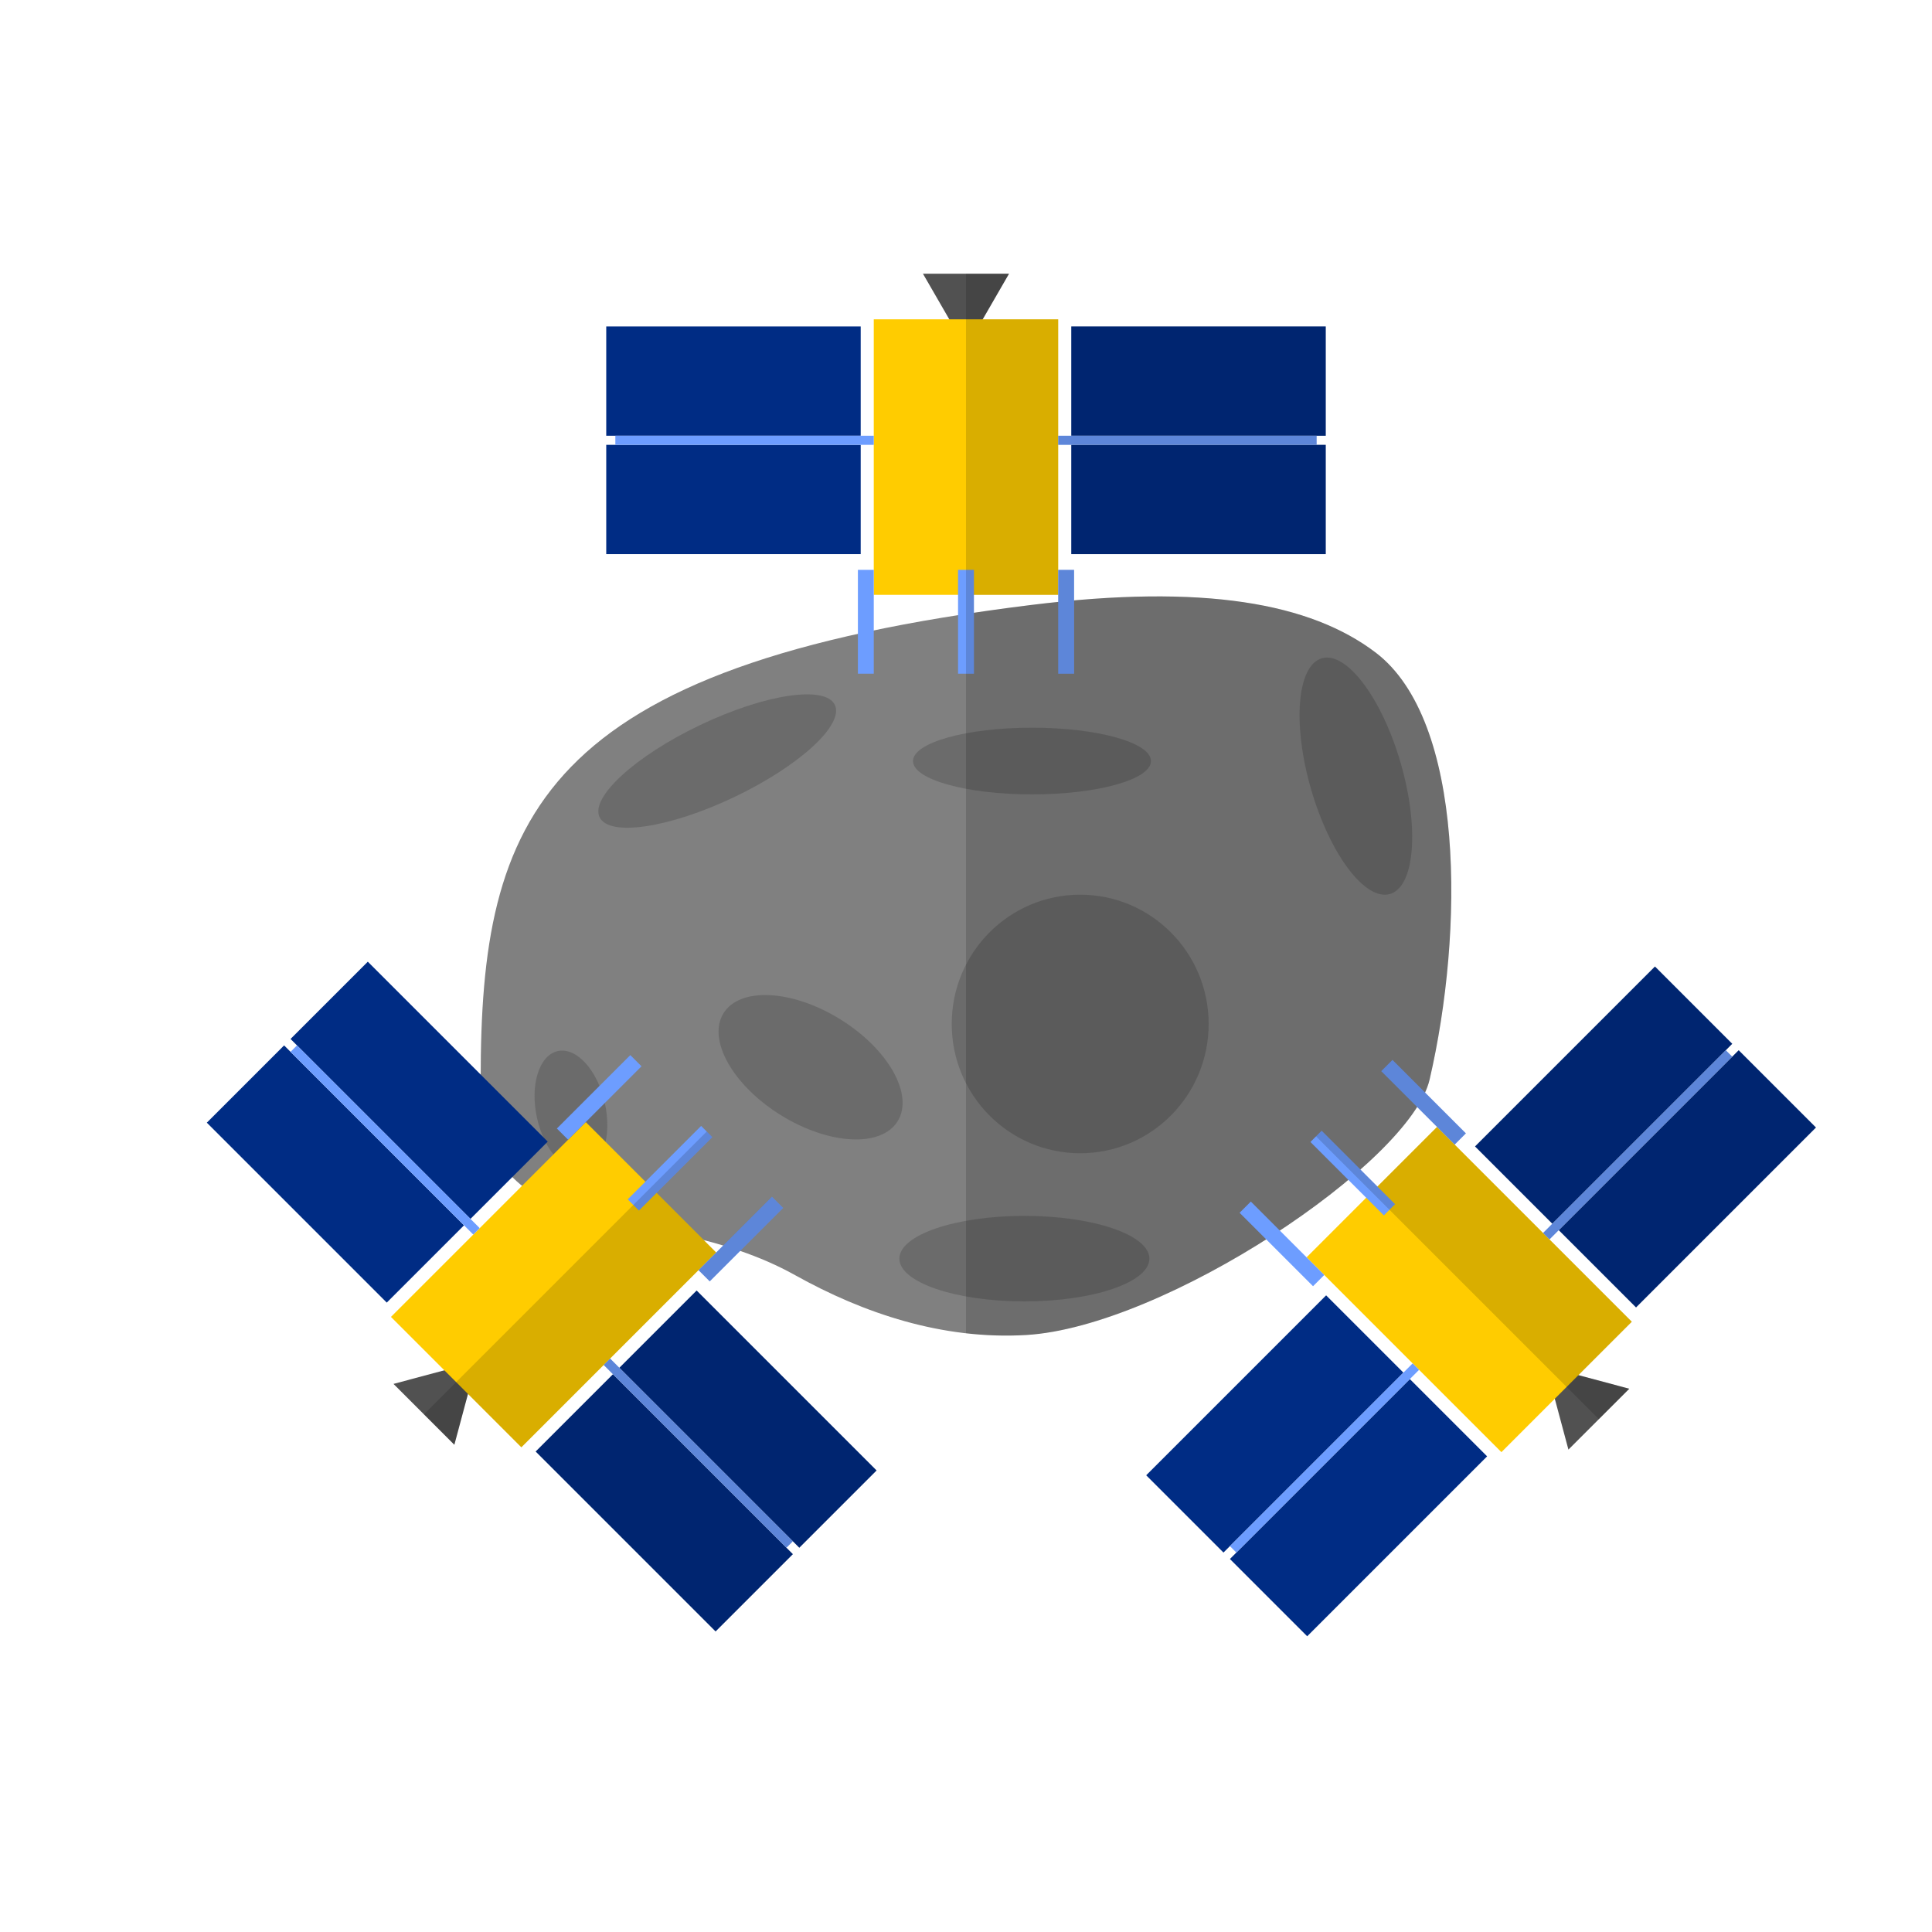 <?xml version="1.0" encoding="UTF-8" standalone="no"?>
<!-- Created with Inkscape (http://www.inkscape.org/) -->

<svg
   width="300"
   height="300"
   viewBox="0 0 79.375 79.375"
   version="1.1"
   id="svg1"
   inkscape:version="1.3.2 (091e20e, 2023-11-25, custom)"
   sodipodi:docname="mining.svg"
   xmlns:inkscape="http://www.inkscape.org/namespaces/inkscape"
   xmlns:sodipodi="http://sodipodi.sourceforge.net/DTD/sodipodi-0.dtd"
   xmlns="http://www.w3.org/2000/svg"
   xmlns:svg="http://www.w3.org/2000/svg">
  <sodipodi:namedview
     id="namedview1"
     pagecolor="#000000"
     bordercolor="#000000"
     borderopacity="0.25"
     inkscape:showpageshadow="2"
     inkscape:pageopacity="0.0"
     inkscape:pagecheckerboard="0"
     inkscape:deskcolor="#d1d1d1"
     inkscape:document-units="mm"
     inkscape:zoom="4"
     inkscape:cx="132.5"
     inkscape:cy="155.625"
     inkscape:window-width="1600"
     inkscape:window-height="837"
     inkscape:window-x="-8"
     inkscape:window-y="-8"
     inkscape:window-maximized="1"
     inkscape:current-layer="layer1" />
  <defs
     id="defs1" />
  <g
     inkscape:label="Asteroid"
     inkscape:groupmode="layer"
     id="layer1"
     inkscape:highlight-color="#2c2c2c">
    <path
       id="path1"
       style="fill:#808080;stroke-width:0.265;fill-opacity:1"
       d="m 42.351,24.856 c -20.226,2.499 -22.603,8.728 -22.603,19.494 2.8e-5,7.325 6.951,4.711 12.924,8.042 2.806,1.565 6.045,2.657 9.48,2.456 5.673,-0.331 15.79,-7.074 16.583,-10.498 1.408,-6.073 1.471,-14.742 -2.221,-17.543 -2.671,-2.026 -7.039,-2.831 -14.164,-1.951 z"
       sodipodi:nodetypes="ccsccsc"
       inkscape:label="asteroid it self" />
    <g
       id="g11"
       inkscape:label="craters">
      <ellipse
         style="fill:#6b6b6b;fill-opacity:1;stroke-width:0.265"
         id="path5"
         cx="40.911"
         cy="-13.122"
         rx="1.637"
         ry="5.355"
         transform="rotate(64.482)" />
      <ellipse
         style="fill:#6b6b6b;fill-opacity:1;stroke-width:0.265"
         id="path6"
         cx="42.086"
         cy="51.71"
         rx="5.136"
         ry="1.757" />
      <ellipse
         style="fill:#6b6b6b;fill-opacity:1;stroke-width:0.265"
         id="path7"
         cx="44.66"
         cy="46.102"
         rx="1.918"
         ry="5.04"
         transform="rotate(-16.122)" />
      <ellipse
         style="fill:#6b6b6b;fill-opacity:1;stroke-width:0.265"
         id="path8"
         cx="44.379"
         cy="42.069"
         rx="5.278"
         ry="5.311" />
      <ellipse
         style="fill:#6b6b6b;fill-opacity:1;stroke-width:0.265"
         id="path9"
         cx="13.027"
         cy="49.621"
         rx="1.427"
         ry="2.502"
         transform="rotate(-12.498)" />
      <ellipse
         style="fill:#6b6b6b;fill-opacity:1;stroke-width:0.265"
         id="path10"
         cx="51.411"
         cy="19.71"
         rx="4.209"
         ry="2.317"
         transform="rotate(31.807)" />
      <ellipse
         style="fill:#6b6b6b;fill-opacity:1;stroke-width:0.265"
         id="path11"
         cx="42.399"
         cy="31.267"
         rx="4.888"
         ry="1.37" />
    </g>
    <path
       d="m 39.688,54.775 c 0.808,0.092 1.63,0.123 2.465,0.074 5.673,-0.331 15.79,-7.074 16.583,-10.498 1.408,-6.073 1.472,-14.742 -2.221,-17.543 -2.671,-2.026 -7.039,-2.832 -14.164,-1.951 -0.929,0.115 -1.808,0.24 -2.663,0.371 z"
       style="fill:#000000;fill-opacity:0.15;stroke-width:0.265"
       id="path4"
       inkscape:label="shadow" />
  </g>
  <g
     id="g12"
     inkscape:label="mining ship"
     inkscape:highlight-color="#ffcc00"
     transform="rotate(45,39.873,70.278)">
    <path
       sodipodi:type="star"
       style="fill:#515151;fill-opacity:1;stroke-width:0.265"
       id="path12"
       inkscape:flatsided="true"
       sodipodi:sides="3"
       sodipodi:cx="13.891333"
       sodipodi:cy="75.057632"
       sodipodi:r1="2.0414994"
       sodipodi:r2="1.0207496"
       sodipodi:arg1="0.52359878"
       sodipodi:arg2="1.5707963"
       inkscape:rounded="0"
       inkscape:randomized="0"
       d="m 15.659,76.078 -3.536,0 1.768,-3.062 z"
       inkscape:transform-center-y="-0.51037576"
       transform="translate(1.497,1.473)"
       inkscape:label="thruster" />
    <rect
       style="fill:#ffcc00;fill-opacity:1;stroke-width:0.265"
       id="rect11"
       width="7.577"
       height="11.319"
       x="11.599"
       y="64.359"
       inkscape:label="body" />
    <g
       id="g14"
       inkscape:label="solar panel">
      <rect
         style="fill:#002c84;fill-opacity:1;stroke-width:0.265"
         id="rect12"
         width="10.454"
         height="4.49"
         x="0.608"
         y="70.895" />
      <rect
         style="fill:#002c84;fill-opacity:1;stroke-width:0.265"
         id="rect13"
         width="10.454"
         height="4.49"
         x="0.608"
         y="66.031" />
      <rect
         style="fill:#6d9dff;fill-opacity:1;stroke-width:0.265"
         id="rect14"
         width="10.617"
         height="0.374"
         x="0.982"
         y="70.521" />
    </g>
    <g
       id="g17"
       inkscape:label="solar panel"
       transform="matrix(-1,0,0,1,30.776,0)">
      <rect
         style="fill:#002c84;fill-opacity:1;stroke-width:0.265"
         id="rect15"
         width="10.454"
         height="4.49"
         x="0.608"
         y="70.895" />
      <rect
         style="fill:#002c84;fill-opacity:1;stroke-width:0.265"
         id="rect16"
         width="10.454"
         height="4.49"
         x="0.608"
         y="66.031" />
      <rect
         style="fill:#6d9dff;fill-opacity:1;stroke-width:0.265"
         id="rect17"
         width="10.617"
         height="0.374"
         x="0.982"
         y="70.521" />
    </g>
    <g
       id="g39"
       inkscape:label="grabbers">
      <rect
         style="fill:#6d9dff;fill-opacity:1;stroke-width:0.265"
         id="rect18"
         width="0.652"
         height="4.266"
         x="15.062"
         y="61.119" />
      <rect
         style="fill:#6d9dff;fill-opacity:1;stroke-width:0.265"
         id="rect19"
         width="0.652"
         height="4.266"
         x="19.177"
         y="61.119" />
      <rect
         style="fill:#6d9dff;fill-opacity:1;stroke-width:0.265"
         id="rect20"
         width="0.652"
         height="4.266"
         x="10.947"
         y="61.119"
         inkscape:label="rect20" />
    </g>
    <path
       id="path35"
       style="fill:#000000;fill-opacity:0.15;stroke-width:0.265"
       d="m 15.388,61.119 v 3.24 1.027 9.104 1.188 1.874 h 1.768 l -1.082,-1.874 h 3.103 v -4.783 h 0.538 v 4.49 h 10.454 v -4.49 h -0.374 v -0.374 h 0.374 V 66.031 H 19.714 v 4.49 h -0.538 v -5.136 h 0.652 v -4.266 h -0.652 v 3.24 h -3.462 v -3.24 z"
       inkscape:label="shadow" />
  </g>
  <g
     id="g49"
     inkscape:label="mining ship"
     inkscape:highlight-color="#ffcc00"
     transform="matrix(1,1.9201424e-6,1.9201424e-6,-1,24.299,88.797)">
    <path
       sodipodi:type="star"
       style="fill:#515151;fill-opacity:1;stroke-width:0.265"
       id="path39"
       inkscape:flatsided="true"
       sodipodi:sides="3"
       sodipodi:cx="13.891333"
       sodipodi:cy="75.057632"
       sodipodi:r1="2.0414994"
       sodipodi:r2="1.0207496"
       sodipodi:arg1="0.52359878"
       sodipodi:arg2="1.5707963"
       inkscape:rounded="0"
       inkscape:randomized="0"
       d="m 15.659,76.078 -3.536,0 1.768,-3.062 z"
       inkscape:transform-center-y="-0.51037576"
       transform="translate(1.497,1.473)"
       inkscape:label="thruster" />
    <rect
       style="fill:#ffcc00;fill-opacity:1;stroke-width:0.265"
       id="rect39"
       width="7.577"
       height="11.319"
       x="11.599"
       y="64.359"
       inkscape:label="body" />
    <g
       id="g42"
       inkscape:label="solar panel">
      <rect
         style="fill:#002c84;fill-opacity:1;stroke-width:0.265"
         id="rect40"
         width="10.454"
         height="4.49"
         x="0.608"
         y="70.895" />
      <rect
         style="fill:#002c84;fill-opacity:1;stroke-width:0.265"
         id="rect41"
         width="10.454"
         height="4.49"
         x="0.608"
         y="66.031" />
      <rect
         style="fill:#6d9dff;fill-opacity:1;stroke-width:0.265"
         id="rect42"
         width="10.617"
         height="0.374"
         x="0.982"
         y="70.521" />
    </g>
    <g
       id="g45"
       inkscape:label="solar panel"
       transform="matrix(-1,0,0,1,30.776,0)">
      <rect
         style="fill:#002c84;fill-opacity:1;stroke-width:0.265"
         id="rect43"
         width="10.454"
         height="4.49"
         x="0.608"
         y="70.895" />
      <rect
         style="fill:#002c84;fill-opacity:1;stroke-width:0.265"
         id="rect44"
         width="10.454"
         height="4.49"
         x="0.608"
         y="66.031" />
      <rect
         style="fill:#6d9dff;fill-opacity:1;stroke-width:0.265"
         id="rect45"
         width="10.617"
         height="0.374"
         x="0.982"
         y="70.521" />
    </g>
    <g
       id="g48"
       inkscape:label="grabbers">
      <rect
         style="fill:#6d9dff;fill-opacity:1;stroke-width:0.265"
         id="rect46"
         width="0.652"
         height="4.266"
         x="15.062"
         y="61.119" />
      <rect
         style="fill:#6d9dff;fill-opacity:1;stroke-width:0.265"
         id="rect47"
         width="0.652"
         height="4.266"
         x="19.177"
         y="61.119" />
      <rect
         style="fill:#6d9dff;fill-opacity:1;stroke-width:0.265"
         id="rect48"
         width="0.652"
         height="4.266"
         x="10.947"
         y="61.119"
         inkscape:label="rect20" />
    </g>
    <path
       id="path48"
       style="fill:#000000;fill-opacity:0.15;stroke-width:0.265"
       d="m 15.388,61.119 v 3.24 1.027 9.104 1.188 1.874 h 1.768 l -1.082,-1.874 h 3.103 v -4.783 h 0.538 v 4.49 h 10.454 v -4.49 h -0.374 v -0.374 h 0.374 V 66.031 H 19.714 v 4.49 h -0.538 v -5.136 h 0.652 v -4.266 h -0.652 v 3.24 h -3.462 v -3.24 z"
       inkscape:label="shadow" />
  </g>
  <g
     id="g59"
     inkscape:label="mining ship"
     inkscape:highlight-color="#ffcc00"
     transform="rotate(-45,17.307,7.211)">
    <path
       sodipodi:type="star"
       style="fill:#515151;fill-opacity:1;stroke-width:0.265"
       id="path49"
       inkscape:flatsided="true"
       sodipodi:sides="3"
       sodipodi:cx="13.891333"
       sodipodi:cy="75.057632"
       sodipodi:r1="2.0414994"
       sodipodi:r2="1.0207496"
       sodipodi:arg1="0.52359878"
       sodipodi:arg2="1.5707963"
       inkscape:rounded="0"
       inkscape:randomized="0"
       d="m 15.659,76.078 -3.536,0 1.768,-3.062 z"
       inkscape:transform-center-y="-0.51037576"
       transform="translate(1.497,1.473)"
       inkscape:label="thruster" />
    <rect
       style="fill:#ffcc00;fill-opacity:1;stroke-width:0.265"
       id="rect49"
       width="7.577"
       height="11.319"
       x="11.599"
       y="64.359"
       inkscape:label="body" />
    <g
       id="g52"
       inkscape:label="solar panel">
      <rect
         style="fill:#002c84;fill-opacity:1;stroke-width:0.265"
         id="rect50"
         width="10.454"
         height="4.49"
         x="0.608"
         y="70.895" />
      <rect
         style="fill:#002c84;fill-opacity:1;stroke-width:0.265"
         id="rect51"
         width="10.454"
         height="4.49"
         x="0.608"
         y="66.031" />
      <rect
         style="fill:#6d9dff;fill-opacity:1;stroke-width:0.265"
         id="rect52"
         width="10.617"
         height="0.374"
         x="0.982"
         y="70.521" />
    </g>
    <g
       id="g55"
       inkscape:label="solar panel"
       transform="matrix(-1,0,0,1,30.776,0)">
      <rect
         style="fill:#002c84;fill-opacity:1;stroke-width:0.265"
         id="rect53"
         width="10.454"
         height="4.49"
         x="0.608"
         y="70.895" />
      <rect
         style="fill:#002c84;fill-opacity:1;stroke-width:0.265"
         id="rect54"
         width="10.454"
         height="4.49"
         x="0.608"
         y="66.031" />
      <rect
         style="fill:#6d9dff;fill-opacity:1;stroke-width:0.265"
         id="rect55"
         width="10.617"
         height="0.374"
         x="0.982"
         y="70.521" />
    </g>
    <g
       id="g58"
       inkscape:label="grabbers">
      <rect
         style="fill:#6d9dff;fill-opacity:1;stroke-width:0.265"
         id="rect56"
         width="0.652"
         height="4.266"
         x="15.062"
         y="61.119" />
      <rect
         style="fill:#6d9dff;fill-opacity:1;stroke-width:0.265"
         id="rect57"
         width="0.652"
         height="4.266"
         x="19.177"
         y="61.119" />
      <rect
         style="fill:#6d9dff;fill-opacity:1;stroke-width:0.265"
         id="rect58"
         width="0.652"
         height="4.266"
         x="10.947"
         y="61.119"
         inkscape:label="rect20" />
    </g>
    <path
       id="path58"
       style="fill:#000000;fill-opacity:0.15;stroke-width:0.265"
       d="m 15.388,61.119 v 3.24 1.027 9.104 1.188 1.874 h 1.768 l -1.082,-1.874 h 3.103 v -4.783 h 0.538 v 4.49 h 10.454 v -4.49 h -0.374 v -0.374 h 0.374 V 66.031 H 19.714 v 4.49 h -0.538 v -5.136 h 0.652 v -4.266 h -0.652 v 3.24 h -3.462 v -3.24 z"
       inkscape:label="shadow" />
  </g>
</svg>

